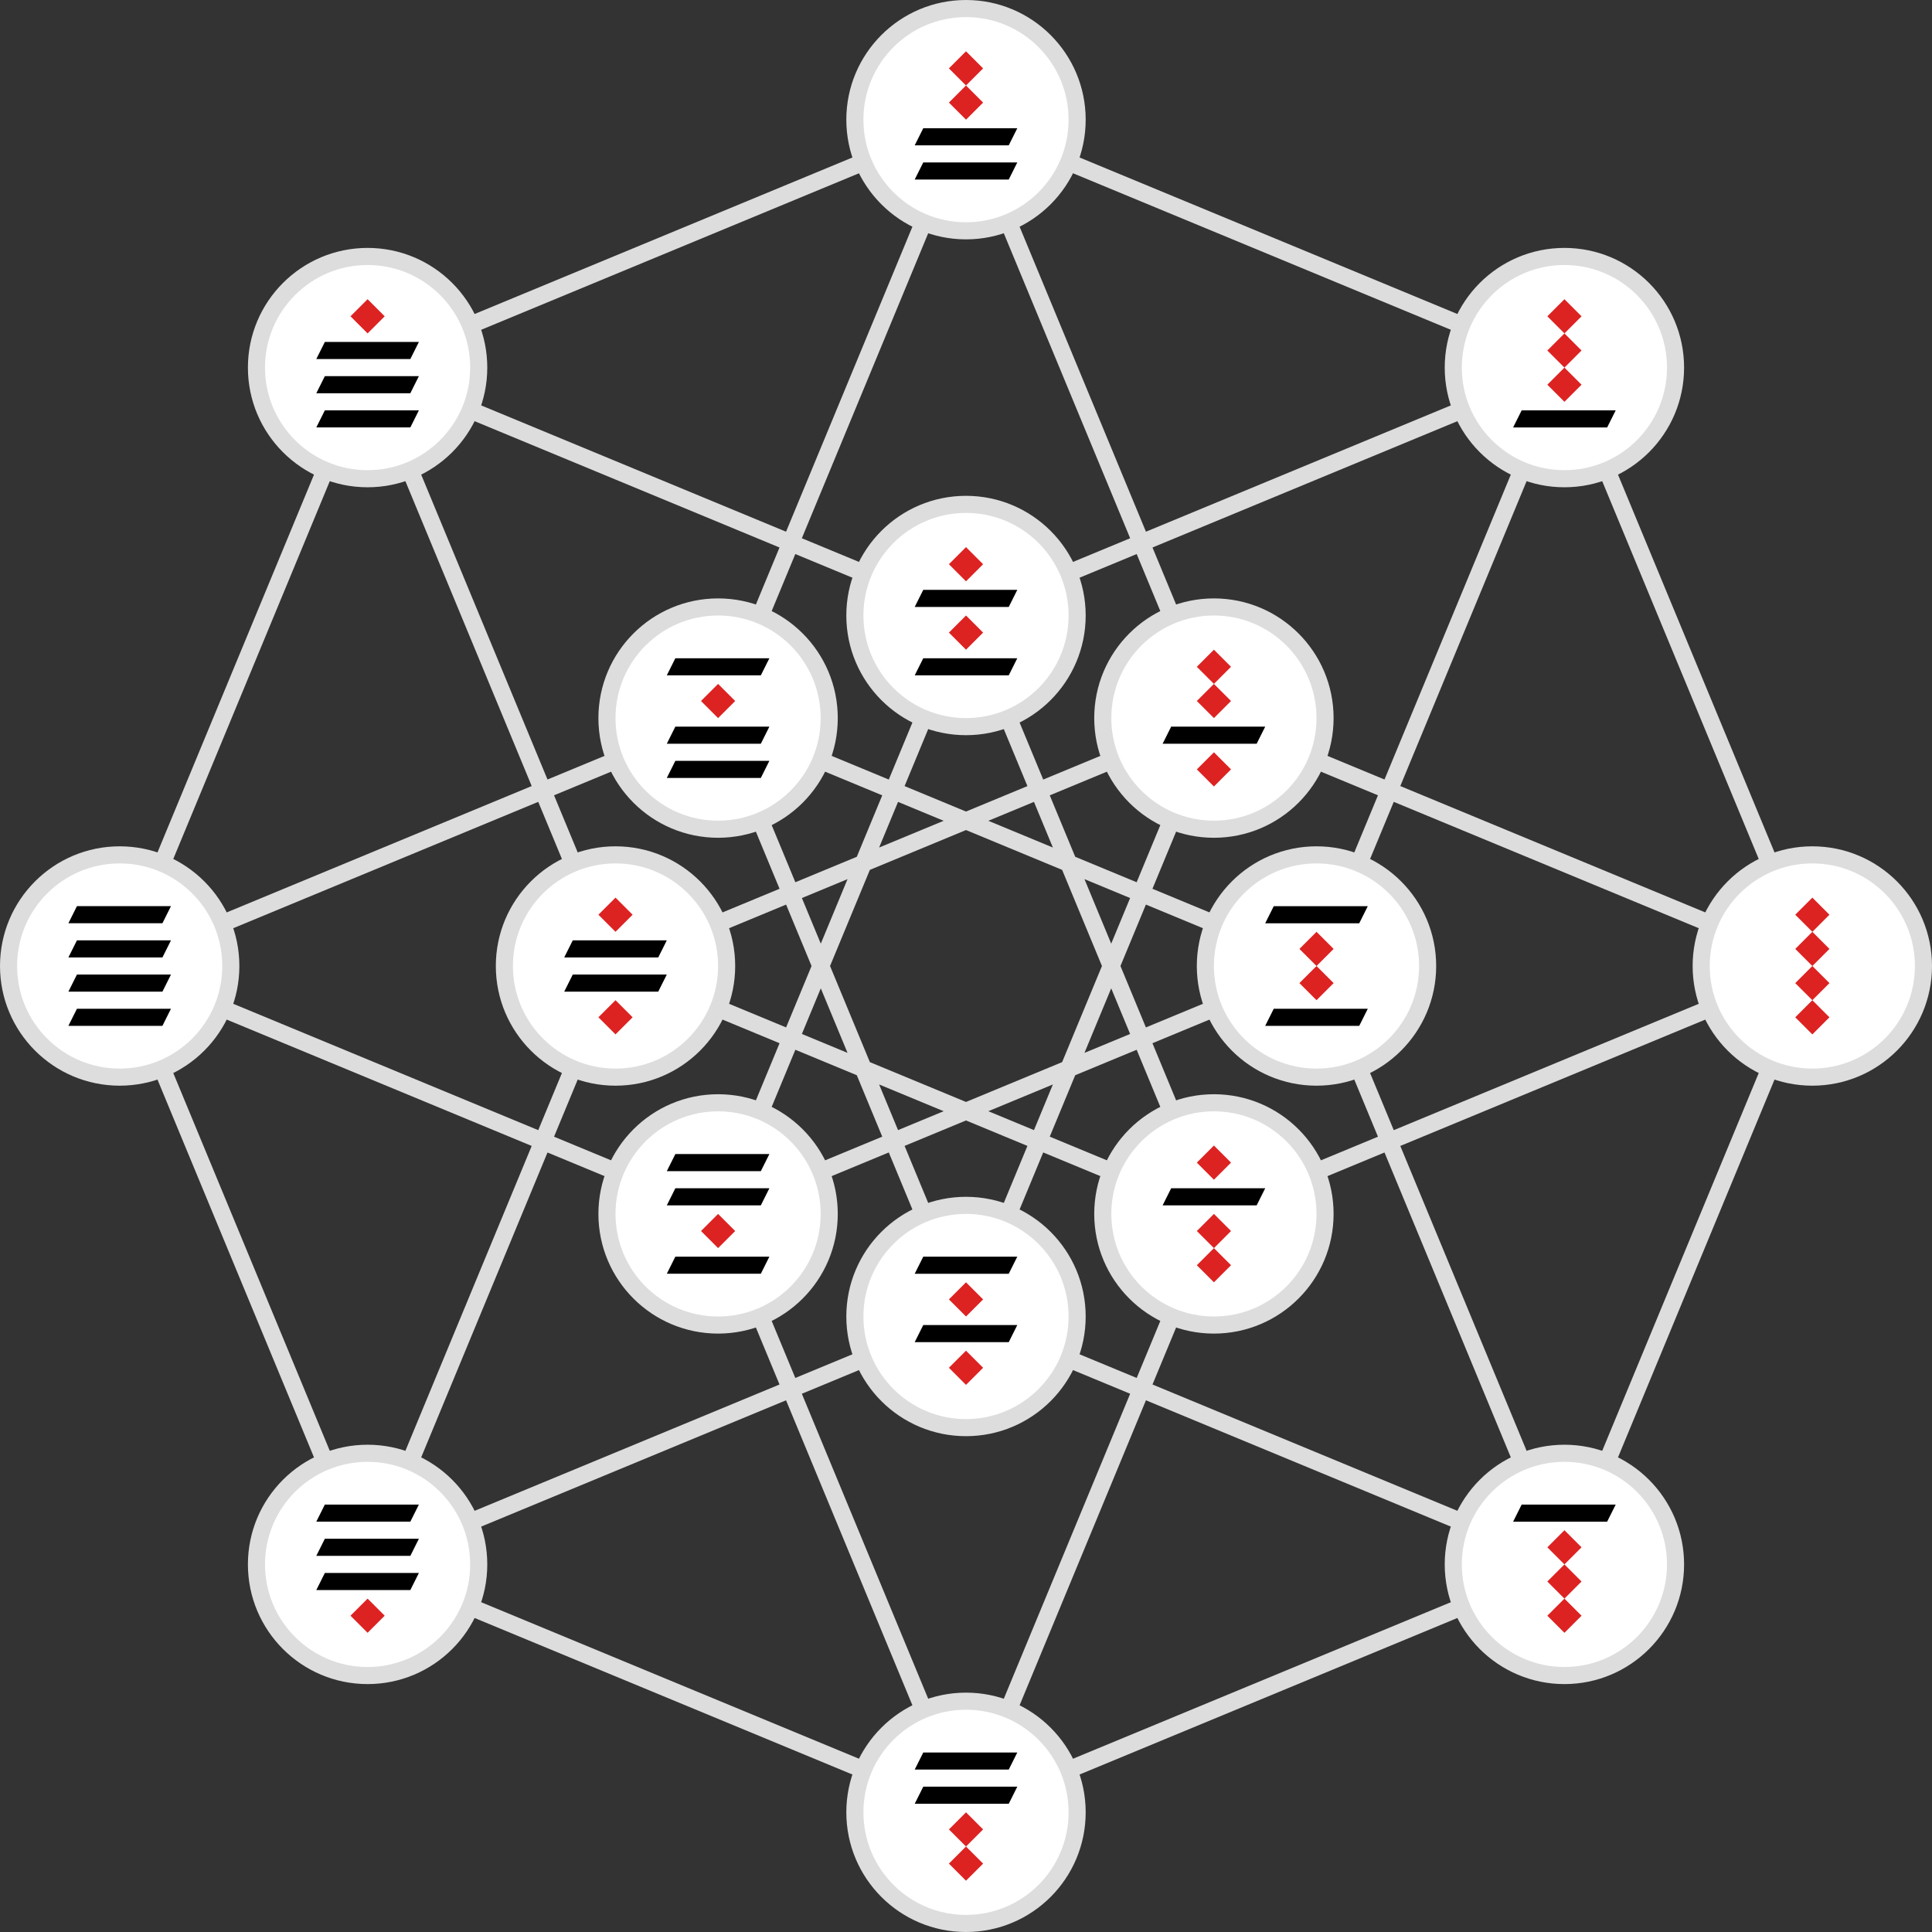 <svg viewBox="0 0 226 226" xmlns="http://www.w3.org/2000/svg"><rect x="0" y="0" width="226" height="226" fill="#333333" stroke="none"/><g fill="#fff" stroke="#ddd" stroke-width="2"><path d="M113 14l70 29 29 70-29 70-70 29-70-29-29-70 29-70zm0 0l29 70 70 29-70 29-29 70-29-70-70-29 70-29zM43 43l70 29 70-29-29 70 29 70-70-29-70 29 29-70zm70 29l29 70-70-29 70-29-29 70-29-70 70 29-70 29z" fill="none"/><circle cx="14" cy="113" r="13"/><circle cx="43" cy="43" r="13"/><circle cx="84" cy="84" r="13"/><circle cx="113" cy="14" r="13"/><circle cx="84" cy="142" r="13"/><circle cx="113" cy="72" r="13"/><circle cx="154" cy="113" r="13"/><circle cx="183" cy="43" r="13"/><circle cx="43" cy="183" r="13"/><circle cx="72" cy="113" r="13"/><circle cx="113" cy="154" r="13"/><circle cx="142" cy="84" r="13"/><circle cx="113" cy="212" r="13"/><circle cx="142" cy="142" r="13"/><circle cx="183" cy="183" r="13"/><circle cx="212" cy="113" r="13"/></g><path d="M9 106h11l-1 2H8m1 2h11l-1 2H8m1 2h11l-1 2H8m1 2h11l-1 2H8m30-80h11l-1 2H37m1 2h11l-1 2H37m1 2h11l-1 2H37m1 126h11l-1 2H37m1 2h11l-1 2H37m1 2h11l-1 2H37m30-76h11l-1 2H66m1 2h11l-1 2H66m13-39h11l-1 2H78m1 6h11l-1 2H78m1 2h11l-1 2H78m1 44h11l-1 2H78m1 2h11l-1 2H78m1 6h11l-1 2H78m30-134h11l-1 2h-11m1 2h11l-1 2h-11m1 48h11l-1 2h-11m1 6h11l-1 2h-11m1 68h11l-1 2h-11m1 6h11l-1 2h-11m1 48h11l-1 2h-11m1 2h11l-1 2h-11m30-126h11l-1 2h-11m1 52h11l-1 2h-11m13-35h11l-1 2h-11m1 10h11l-1 2h-11m30-72h11l-1 2h-11m1 126h11l-1 2h-11"/><path d="M43 35l2 2-2 2-2-2m2 150l2 2-2 2-2-2m31-84l2 2-2 2-2-2m2 10l2 2-2 2-2-2m14-39l2 2-2 2-2-2m2 60l2 2-2 2-2-2M113 6l2 2-4 4 2 2 2-2-4-4m2 56l2 2-2 2-2-2m2 6l2 2-2 2-2-2m2 76l2 2-2 2-2-2m2 6l2 2-2 2-2-2m2 52l2 2-4 4 2 2 2-2-4-4m31-138l2 2-4 4 2 2 2-2-4-4m2 10l2 2-2 2-2-2m2 44l2 2-2 2-2-2m2 6l2 2-4 4 2 2 2-2-4-4m14-35l2 2-4 4 2 2 2-2-4-4m31-76l2 2-4 4 4 4-2 2-2-2 4-4-4-4m2 142l2 2-4 4 4 4-2 2-2-2 4-4-4-4m31-76l2 2-4 4 4 4-4 4 2 2 2-2-4-4 4-4-4-4" fill="#d22"/></svg>